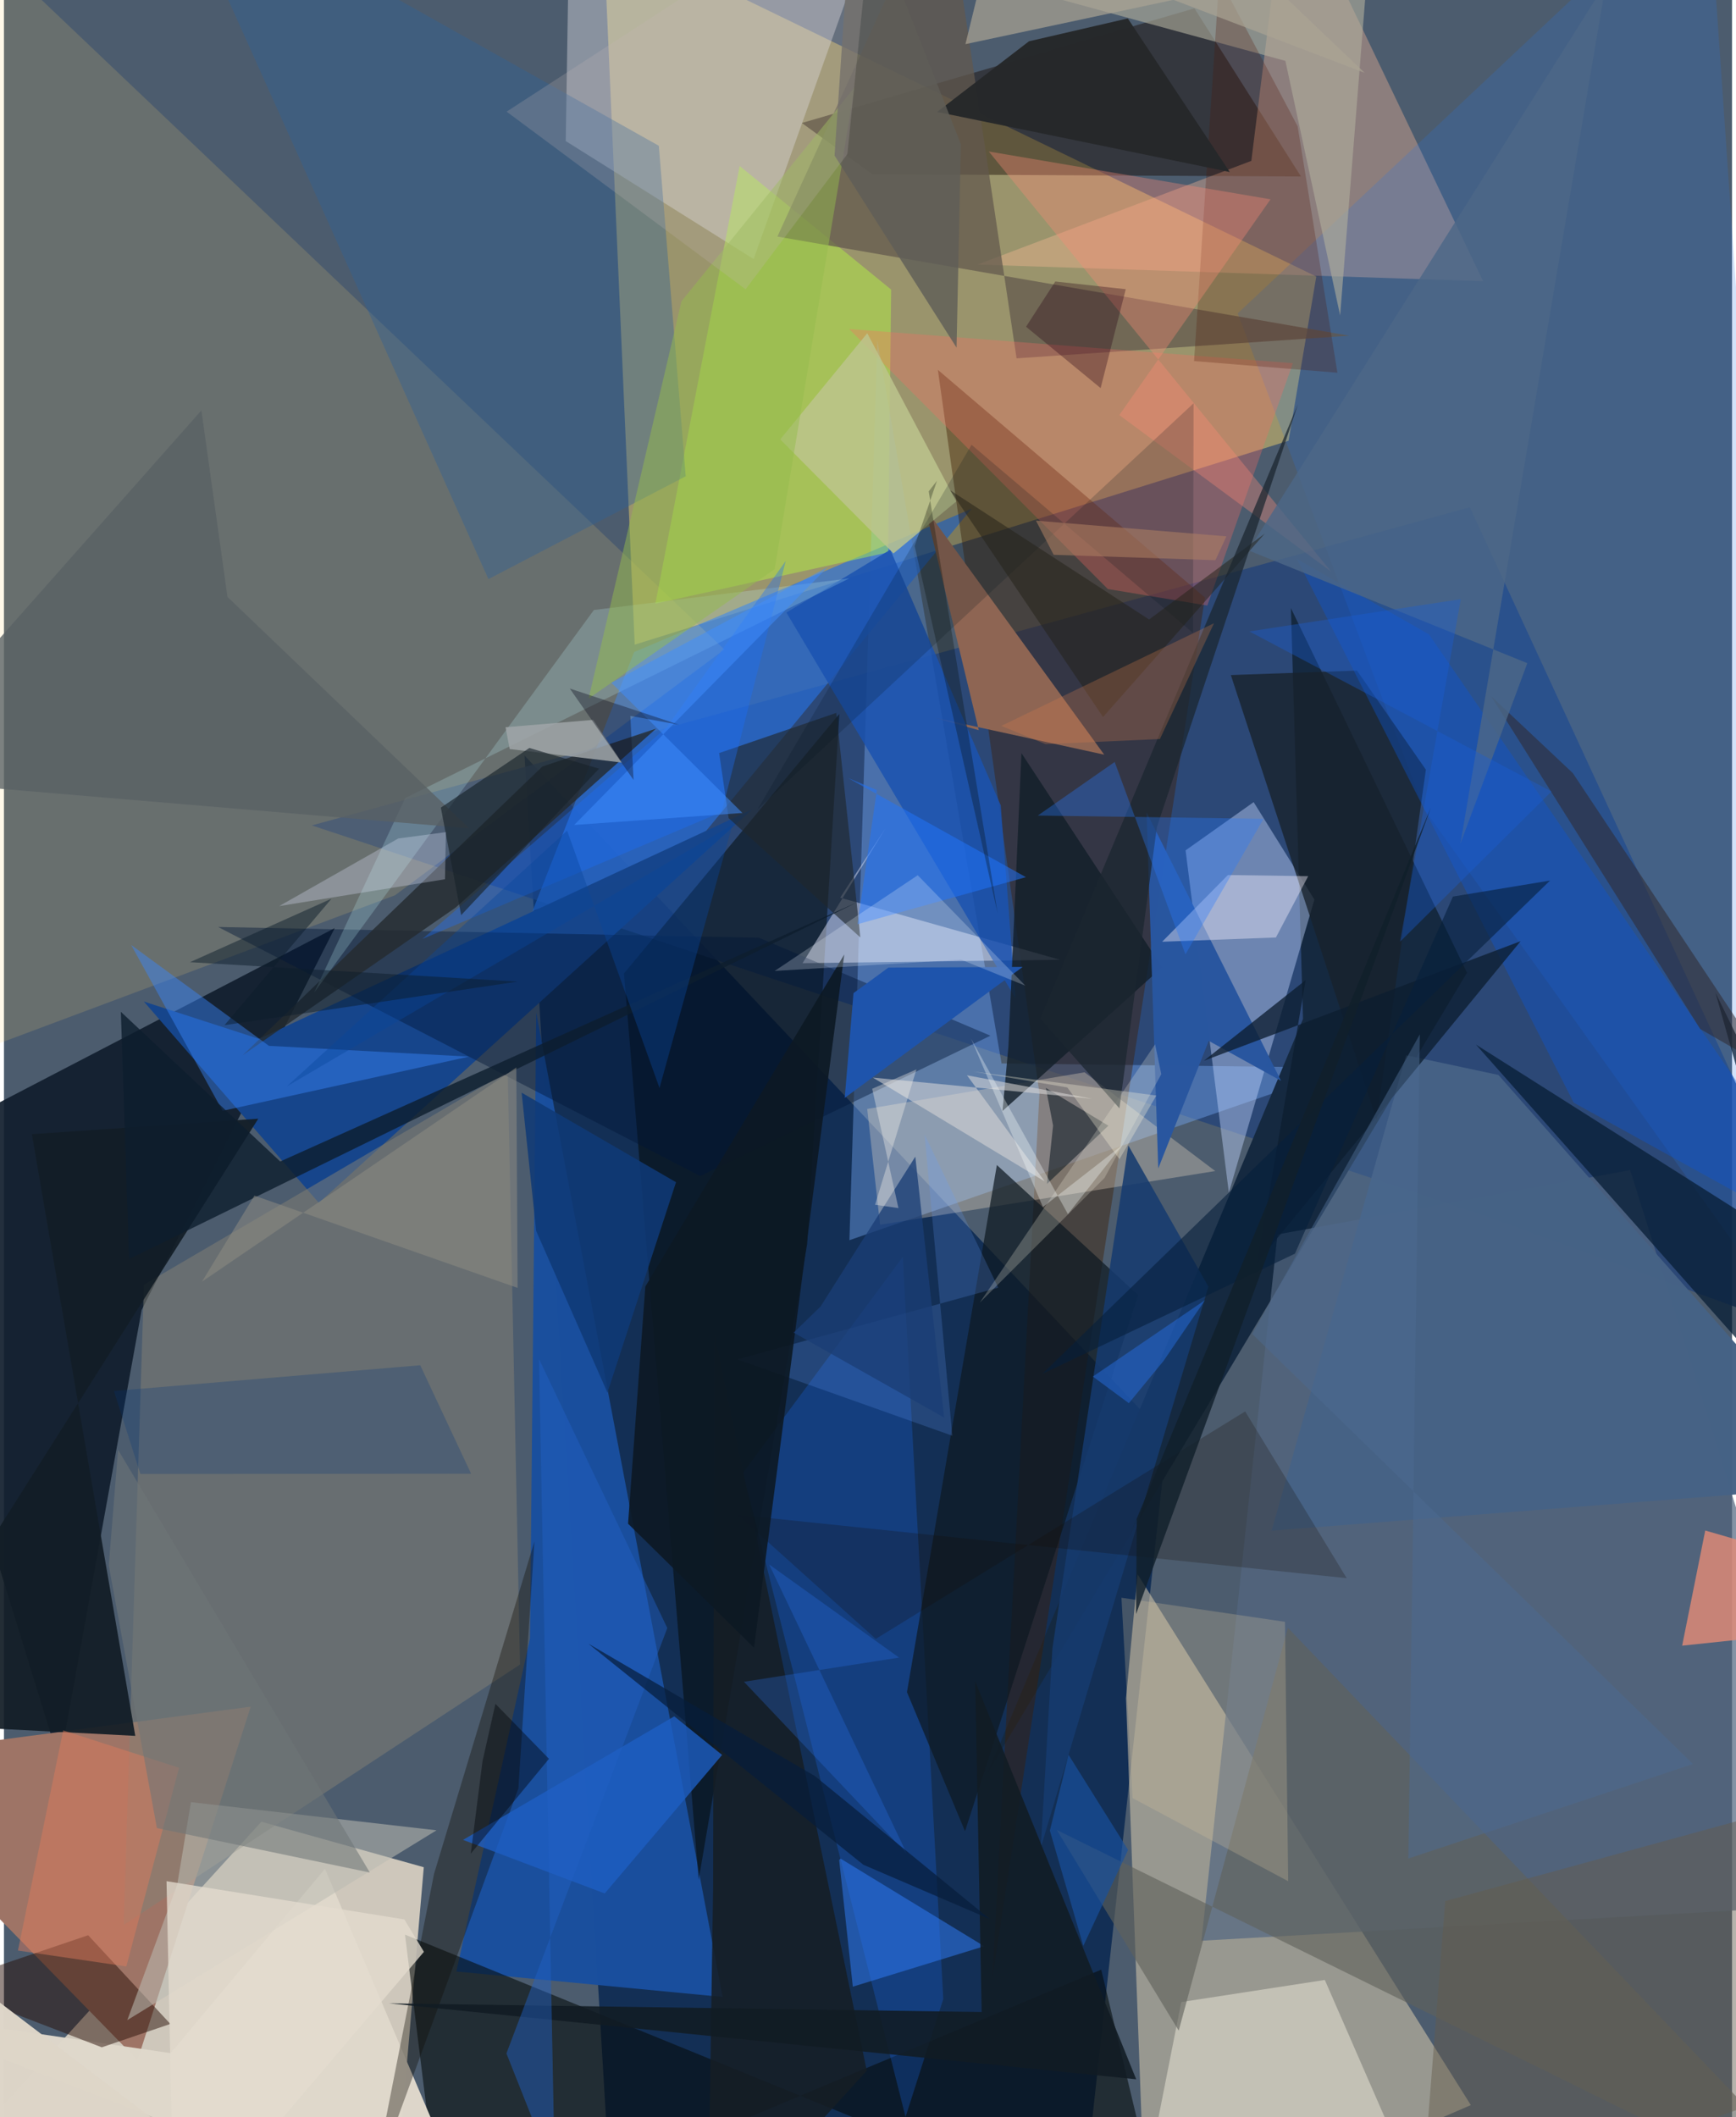 <svg xmlns="http://www.w3.org/2000/svg" width="228" height="278" viewBox="0 0 836 1024"><path fill="#4c5c6e" d="M0 0h836v1024H0z"/><path fill="#fff0d9" fill-opacity=".725" d="M-62 1086l250.782-16.327 14.321-166.561-78.566-22.002z"/><path fill="#05244e" fill-opacity=".792" d="M519.793 1086H294.926l-43.082-720.56L562.667 695.5z"/><path fill="#efcf6a" fill-opacity=".482" d="M634.86 133.746L289.986-33.62l15.152 345.417 316.327-98.629z"/><path fill="#e7d5b2" fill-opacity=".494" d="M542.812 821.418L552.553 1086l157.082-67.834-161.202-256.725z"/><path fill="#111e2d" fill-opacity=".918" d="M26.965 852.762l39.64-219.147 93.408-184.719L-62 564.307z"/><path fill="#244477" fill-opacity=".804" d="M717.695 588.448L898 654.117 709.131 245.373 148.965 399.22z"/><path fill="#7bb0ff" fill-opacity=".388" d="M422.527 164.54l60.079 349.808 166.955 2.072-240.556 83.42z"/><path fill="#1a4f9d" fill-opacity=".992" d="M218.852 953.536l128.831 12.316-90.185-475.997-3.015 302.629z"/><path fill="#9e7466" d="M64.623 996.425L-62 866.748l16.902-19.515 164.477-21.778z"/><path fill="#152940" fill-opacity=".988" d="M476.063 857.134l231.713-386.67-85.18-176.331 5.854 198.697z"/><path fill="#286fdb" fill-opacity=".675" d="M255.712 440.621l73.931-26.577L468.125 246.04l-163.28 69.343z"/><path fill="#3f1d00" fill-opacity=".416" d="M500.932 528.807L451.8 178.885l129.213 110.149-102.722 666.52z"/><path fill="#bfd3fb" fill-opacity=".443" d="M604.563 387.957l-32.925 23.335 20.934 165.571 41.379-141.771z"/><path fill="#040700" fill-opacity=".49" d="M404.14 345.31L299.97 470.82l36.105 438.378 52.506-307.493z"/><path fill="#180a03" fill-opacity=".447" d="M420.115 84.277l-34.123-24.792L575.92 4.026l51.55 81.34z"/><path fill="#febb97" fill-opacity=".357" d="M603.448 77.806l-132.481 50.16 244.629 8.041L620.85-62z"/><path fill="#ffd46f" fill-opacity=".157" d="M348.526 314.132l-159.304 118.87L-62 526.932-46.934-62z"/><path fill="#060d0d" fill-opacity=".588" d="M562.71 1086L194.013 935.72 212.61 1086l318.226-133.36z"/><path fill="#17468c" fill-opacity=".996" d="M123.358 502.459L67.682 484.42l84.663 97.382L362.03 391.437z"/><path fill="#e1e1e7" fill-opacity=".408" d="M412.143-13.413l-49.48 138.703-90.888-57.065 1.673-104.263z"/><path fill="#2373e6" fill-opacity=".2" d="M824.05-62L596.868 151.555l89.86 239.336L873.35 652.427z"/><path fill="#1a6dfe" fill-opacity=".247" d="M357.527 712.319l78.635 311.596 18.254-57.06-19.59-358.937z"/><path fill="#b5fc3f" fill-opacity=".431" d="M315.153 291.942L355.918 80.29l73.29 59.766-1.487 127.116z"/><path fill="#838175" fill-opacity=".506" d="M57.927 931.04l9.798-309.689 175.99-103.074 5.935 286.8z"/><path fill="#62584d" fill-opacity=".729" d="M374.163 114.424L454.756-62l35.113 235.315 160.98-10.938z"/><path fill="#536781" fill-opacity=".714" d="M786.713 565.942L898 920.594l-318.672 18.063 36.77-341.602z"/><path fill="#8e6553" d="M471.59 353.165l-21.97-6.197 82.66 18.045-86.58-119.14z"/><path fill="#e6eafd" fill-opacity=".455" d="M404.529 434.165l21.979-33.618-40.167 65.314 124.535-1.66z"/><path fill="#f3e1c8" fill-opacity=".318" d="M522.75 518.629l-105.13 17.726 6.22 56.025 162.15-25.987z"/><path fill="#dfd8cb" fill-opacity=".984" d="M80.626 993.04L-62 972.152 232.696 1086l-77.382-182.137z"/><path fill="#eae5d6" fill-opacity=".522" d="M680.005 1051.711l-132.85 29.988 22.385-113.38L639 957.632z"/><path fill="#0d1921" fill-opacity=".71" d="M464.933 885.692l83.76-259.315-68.35-62.906-43.492 254.958z"/><path fill="#ff6a61" fill-opacity=".298" d="M534.019 284.893l48.136 7.996 41.369-117.225-214.686-16.553z"/><path fill="#131d26" fill-opacity=".929" d="M63.527 839.58l-50.02-291.026 109.528-7.47L-62 833.086z"/><path fill="#291007" fill-opacity=".494" d="M80.496 978.903L40.73 936.006l-71.344 24.199L47.33 990.21z"/><path fill="#001637" fill-opacity=".427" d="M365.259 453.55l111.968 47.376-140.41 67.902-233.202-120.479z"/><path fill="#2e6197" fill-opacity=".392" d="M80.693-62l153.683 342.093 95.44-49.731L316.81 70.505z"/><path fill="#091f36" fill-opacity=".765" d="M898 622.986L712.12 505.234l179.998 203.088-64.122-228.195z"/><path fill="#151e25" fill-opacity=".859" d="M343.063 913.44l.53-269.367 73.8 357.487L340.46 1086z"/><path fill="#110f08" fill-opacity=".369" d="M208.047 906.39l48.58-160.856-7.762 119.445-70.593 192.713z"/><path fill="#1b53b0" fill-opacity=".839" d="M482.205 389.495l7.154 93.362-110.825-186.583 50.246-30.411z"/><path fill="#60615a" fill-opacity=".62" d="M568.317 982.157l-58.987-97.048L898 1076.664 621.12 787.292z"/><path fill="#e58b75" fill-opacity=".792" d="M823.032 740.252L891.8 760.14l-37.605 31.35-42.334 4.461z"/><path fill="#153b6f" fill-opacity=".859" d="M582.678 622.284l-81.125 271.493 5.672-96.613 36.713-243.171z"/><path fill="#121f28" fill-opacity=".8" d="M492.237 364.266l68.067 103.566-77.238 69.527 2.868-31.302z"/><path fill="#242b2f" fill-opacity=".804" d="M260.47 370.742l55.017-18.35-96.981 86.565-103.062 71.462z"/><path fill="#19232d" fill-opacity=".796" d="M664.083 541.785l-70.552-215.28 61.015-2.163 33.336 47.926z"/><path fill="#afae9c" fill-opacity=".616" d="M661.626-39.763l-15.22 192.338L619.92 29.438 489.26-6.243z"/><path fill="#0a55da" fill-opacity=".365" d="M625.506 270.372l63.883 36.473L898 609.892l-138.595-76.564z"/><path fill="#3280ff" fill-opacity=".494" d="M474.218 941.328l-63.566 19.554-6.597-61.301.731-.6z"/><path fill="#c2fcfe" fill-opacity=".212" d="M194.107 385.975l214.859-106.231-123.57 15.291-135.275 184.972z"/><path fill="#29569f" fill-opacity=".992" d="M552.777 392.94l5.634 172.203 24.434-61.712 34.965 19.315z"/><path fill="#3885fd" fill-opacity=".451" d="M61.555 457.066l66.64 48.776 96.783 5.21-119.22 26.214z"/><path fill="#1e5ec3" fill-opacity=".788" d="M347.419 848.803l-56.788 67.003-68.535-25.92 102.176-59.751z"/><path fill="#121c24" fill-opacity=".882" d="M472.986 973.144l-3.12-159.958 77.882 192.49-361.392-36.714z"/><path fill="#4e1400" fill-opacity=".243" d="M645.09 180.276l-69.343-5.637L587.929-10.6l37.93 71.69z"/><path fill="#f9f4ff" fill-opacity=".404" d="M560.303 455.492l31.81-32.274 38.838.564-15.616 29.64z"/><path fill="#466286" fill-opacity=".98" d="M678.305 510.39l44.65 9.518L898 718.122l-284.732 22.203z"/><path fill="#babab2" fill-opacity=".553" d="M83.799 911.635L59.65 977.073l149.61-91.819-118.804-13.62z"/><path fill="#09161e" fill-opacity=".537" d="M504.054 526.209l30.241 18.245-29.732 28.176 2.977-28.253z"/><path fill="#d9c69f" fill-opacity=".255" d="M619.723 784.42l1.545 125.454-75.283-40.207-5.369-96.9z"/><path fill="#1f272d" fill-opacity=".643" d="M345.99 364.232l56.666-19.429 11.662 108.622-63.726-57.727z"/><path fill="#fc8b77" fill-opacity=".349" d="M612.722 96.4L476.437 73.275l165.616 203.19-102.484-75.7z"/><path fill="#2f2b30" fill-opacity=".553" d="M758.983 373.93l-39.617-37.296 101.228 161.058 33.618 19.378z"/><path fill="#bcc58d" fill-opacity=".827" d="M417.645 161.169l43.042 81.39-30.364 25.118-54.783-55.169z"/><path fill="#0d1e2e" fill-opacity=".796" d="M133.636 561.77l-77.086-72.4 3.974 119.588 352.29-172.597z"/><path fill="#0c1d30" fill-opacity=".765" d="M580.544 513.02l49.17-38.97-23.321 136.527L733.718 455.22z"/><path fill="#ddd5c8" fill-opacity=".988" d="M-31.845 1042.99L-62 1022.887l3.572-97.218L152.527 1086z"/><path fill="#05131d" fill-opacity=".188" d="M364.548 391.463l103.543-176.339 107.116 90.997.309-111.076z"/><path fill="#dbd9d9" fill-opacity=".549" d="M465.889 520.089l37.64 51.339-83.215-50.24 106.163 10.244z"/><path fill="#659fff" fill-opacity=".212" d="M458.794 694.413l-13.437-145.727 35.657 74.114-126.19 34.683z"/><path fill="#120c00" fill-opacity=".224" d="M421.76 792.676l178.701-110.024 49.123 80.654-294.588-30.647z"/><path fill="#26282a" fill-opacity=".98" d="M592.993 83.188l-141.55-29.054 44.435-34.165L543.683 8.91z"/><path fill="#fdf9e6" fill-opacity=".227" d="M472.084 630.034l84.81-124.923 2.991 14.43-27.488 50.219z"/><path fill="#aaa393" fill-opacity=".698" d="M611.092-9.726l-145.96 31.084 13.403-54.742 179.734 68.61z"/><path fill="#9fa5a8" fill-opacity=".847" d="M285.075 348.176l13.881 20.658-54.3-6.554-2.01-10.549z"/><path fill="#2161c4" fill-opacity=".459" d="M243.08 993.162l77.823-205.741-62.05-130.109 7.645 394.86z"/><path fill="#1b6efd" fill-opacity=".357" d="M347.226 392.713l-144.765 61.442 118.114-102.327 57.63-80.517z"/><path fill="#1e54ac" d="M492.815 467.668l-64.958.334-16.88 12.343-4.232 50.668z"/><path fill="#95bc4d" fill-opacity=".486" d="M411.529 42.28l-83.776 103.454-44.926 192.142 90.03-62.571z"/><path fill="#de7a5c" fill-opacity=".459" d="M6.767 943.416l21.898-106.51 56.047 18.111-25.512 96.08z"/><path fill="#e3dbce" fill-opacity=".769" d="M78.648 909.857l115.045 18.5 9.477 15.67L82.344 1086z"/><path fill="#596164" fill-opacity=".788" d="M-62 376.409l287.084 24.24-116.948-111.93-12.624-90.209z"/><path fill="#4c6787" fill-opacity=".816" d="M602.057 266.202l172.98-274.66-70.428 416.504 32.356-87.3z"/><path fill="#103a76" fill-opacity=".871" d="M257.464 595.38l-7.034-66.906 74.691 43.33-33.175 101.777z"/><path fill="#2074fc" fill-opacity=".51" d="M422.284 382.123l-13.811-5.762 85.92 47.894-81.473 22.754z"/><path fill="#03367a" fill-opacity=".251" d="M53.22 672.772l148.164-12.453 24.612 52.46-160.007.138z"/><path fill="#0d1924" fill-opacity=".906" d="M362.863 796.95l43.654-335.306-96.242 160.605-8.348 114.706z"/><path fill="#18232a" fill-opacity=".643" d="M221.181 442.616l-9.826-52.004 42.826-28.85 33.723 10.015z"/><path fill="#645c4d" fill-opacity=".463" d="M685.146 1073.687l12.095-154.19 144.353-39.55L898 999.797z"/><path fill="#1b5fd6" fill-opacity=".365" d="M748.651 382.808l-73.24 72.643 29.359-165.655-102.3 15.598z"/><path fill="#18519d" fill-opacity=".675" d="M515.01 848.731l28.826 46.01-21.68 46.43-16.173-55.772z"/><path fill="#0a459d" fill-opacity=".392" d="M272.444 401.758L317.14 526.23l35.29-127.382-215.616 126.626z"/><path fill="#061f3c" fill-opacity=".596" d="M747.963 425.89l-46.99 7.754-76.446 172.73L502.34 664.48z"/><path fill="#6f7677" fill-opacity=".565" d="M55.213 701.222L177 905.675 73.985 884.179 50.707 757.193z"/><path fill="#8c8a81" fill-opacity=".549" d="M121.175 578.292l127.31 44.618-.623-106.595L95.802 619.89z"/><path fill="#242219" fill-opacity=".514" d="M609.933 258.1l-55.948 41.528-96.254-62.524 73.988 109.689z"/><path fill="#2d79fc" fill-opacity=".259" d="M436.797 896.61l-78.82-83.2 75.049-11.697-62.833-45.022z"/><path fill="#f8ffff" fill-opacity=".322" d="M467.886 502.418l34.738 81.383 38.435-29.953-26.35 33.373z"/><path fill="#000408" fill-opacity=".42" d="M237.757 824.083l-6.246 27.78-5.685 44.69 37.842-45.87z"/><path fill="#1b2630" fill-opacity=".725" d="M557.736 400.096l-18.102 135.971-38.33-43.43 124.678-297.066z"/><path fill="#277aff" fill-opacity=".337" d="M609.357 396.02l-37.784 65.574-34.235-93.06-37.2 25.925z"/><path fill="#d77d4b" fill-opacity=".282" d="M585.388 301.436L482.5 351.086l21.393 8.836 55.324-2.477z"/><path fill="#dee4fb" fill-opacity=".302" d="M213.819 402.465l-23.075 3.076-57.57 32.692 80.18-12.98z"/><path fill="#071d3a" fill-opacity=".706" d="M392.3 859.008l-109.565-64.012L415.738 901.91l61.182 26.271z"/><path fill="#1a3e75" fill-opacity=".769" d="M382.044 644.549l13.025-12.661 45.818-72.454 13.938 126.2z"/><path fill="#3f8eff" fill-opacity=".51" d="M293.837 330.235l104.687-55.973-122.663 124.75 81.385-5.813z"/><path fill="#260114" fill-opacity=".325" d="M542.695 139.881l-34.09-3.733-14.15 21.881 36.082 29.677z"/><path fill="#2870e3" fill-opacity=".471" d="M581.055 628.819l-54.276 36.973 17.41 12.874 16.757-20.404z"/><path fill="#0b1c2b" fill-opacity=".478" d="M89.996 465.372l68.478-30.72-51.78 61.189 141.734-21.066z"/><path fill="#af8062" fill-opacity=".549" d="M591.392 259.418l-92.147-7.601 8.579 16.521 78.228 2.608z"/><path fill="#040c02" fill-opacity=".29" d="M440.563 264.112l40.141 177.56-33.343-204.016 4.013-5.13z"/><path fill="#5f5e57" fill-opacity=".804" d="M401.82 75.256L411.054-62l51.894 131.792-2.113 98.34z"/><path fill="#fef6ee" fill-opacity=".349" d="M421.412 582.69l20.026-65.466-21.414 9.376 12.698 57.712z"/><path fill="#fcf5de" fill-opacity=".314" d="M557.487 529.874l-88.86-11.63 45.798 7.721 25.214 34.71z"/><path fill="#c4b6b8" fill-opacity=".22" d="M243.169 53.998L421.93-62 408.02 74.507l-49.241 65.42z"/><path fill="#111324" fill-opacity=".384" d="M303.033 346.266l1.55 30.98-30.846-44.223 52.904 17.515z"/><path fill="#4d6a91" fill-opacity=".49" d="M679.41 898.91l137.69-45.717L603.89 645.22l81.06-144.916z"/><path fill="#f0f6ff" fill-opacity=".235" d="M442.052 423.32l52.08 53.432-31.017-12.574-90.265 5.426z"/><path fill="#111f2a" fill-opacity=".812" d="M548.02 734.279l-.339 46.394 142.62-390.057-145.828 352.441z"/></svg>
